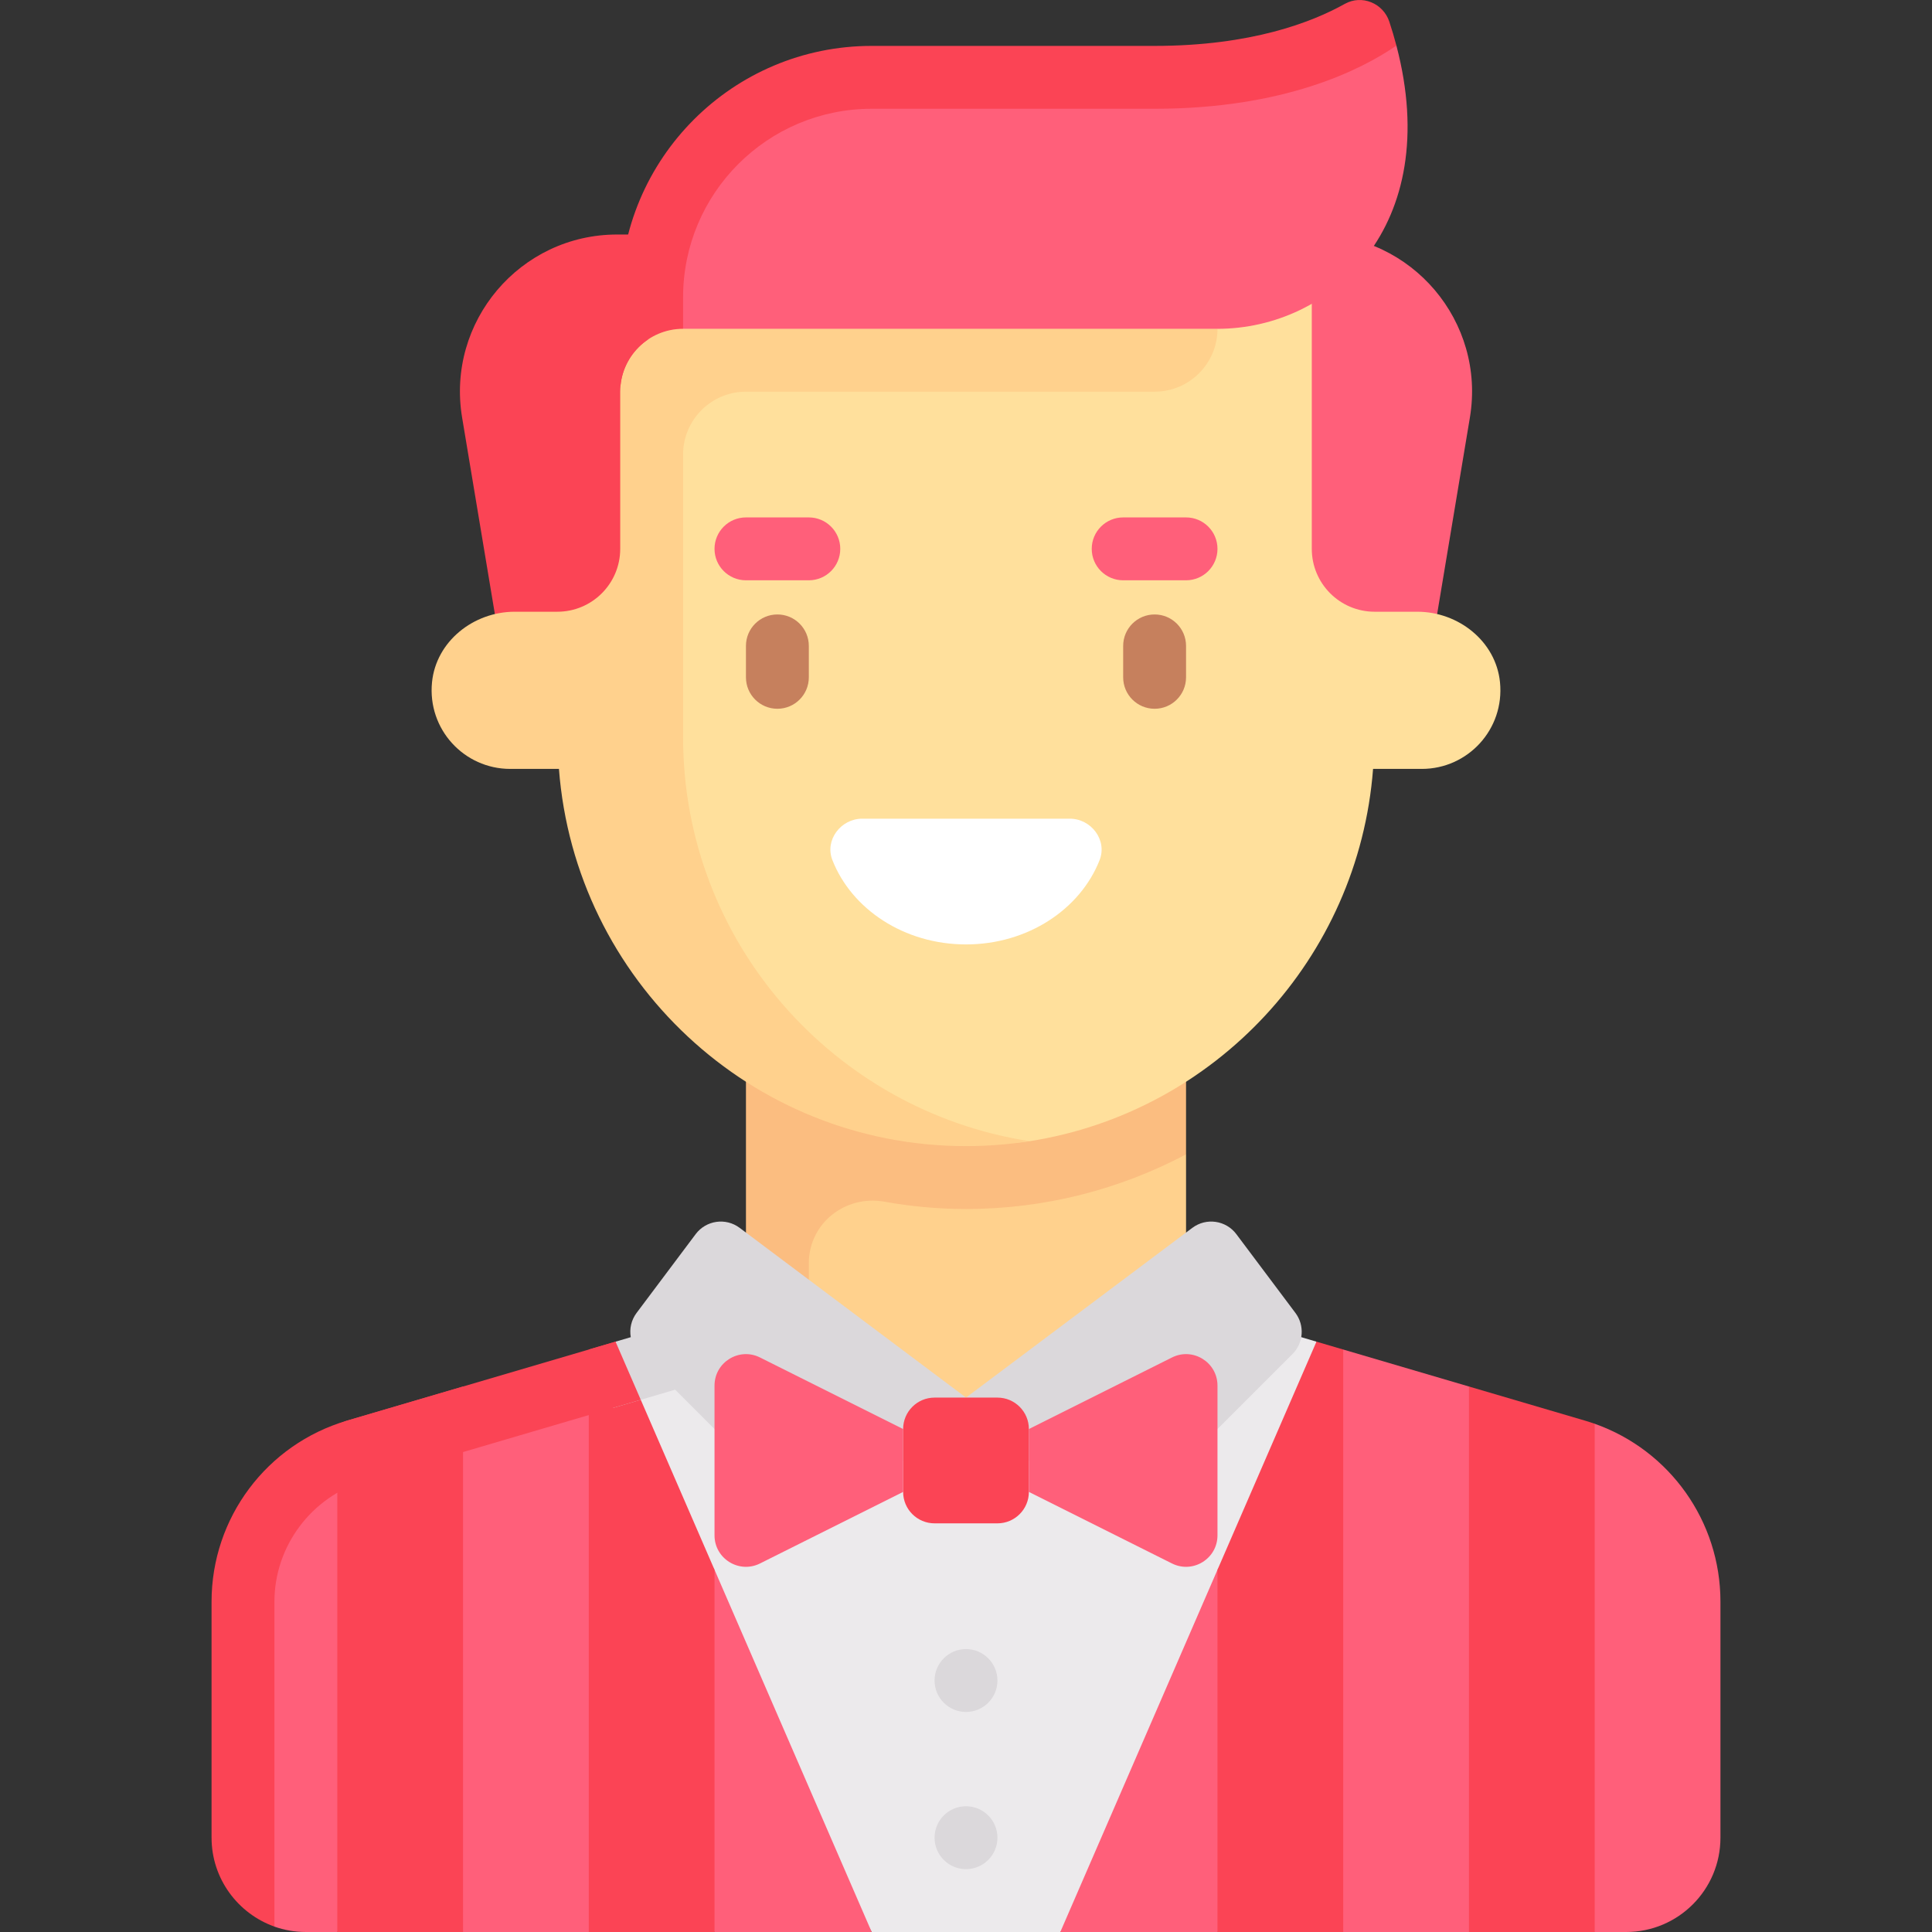 <svg id="Capa_1" enable-background="new 0 0 512 512" height="512" viewBox="0 0 512 512" width="512" xmlns="http://www.w3.org/2000/svg"><rect x="0" y="0" width="512" height="512" fill="#333333" stroke="none"/><g><path d="m348.874 355.553-34.56-10.165h-116.628l-43.792 26.189 77.114 140.423h49.984l69.68-63.102z" fill="#eceaec"/><path d="m422.614 377.316-17.535 5.012-15.789-14.888-33.322-9.801-33.322 58.365-41.654 95.996h41.652l18.47-10.867 14.853 10.867h33.322l16.549-7.935 16.774 7.935h8.331c13.803 0 24.992-11.189 24.992-24.992v-62.568c-.001-21.272-13.445-40.105-33.321-47.124z" fill="#ff5f7a"/><path d="m189.355 416.003-32.397-51.012-58.232 19.121c-21.272 6.257-35.88 25.779-35.88 47.952v54.943l9.877 23.568c2.607.922 5.412 1.423 8.334 1.423h8.331l16.506-18.686 16.816 18.688h33.322l15.345-18.686 17.978 18.686h41.653z" fill="#ff5f7a"/><g fill="#fb4455"><path d="m91.946 376.488c-.889.261-1.692.678-2.558.985v134.527h33.322v-144.561z"/><path d="m420.054 376.488c.889.261 1.692.526 2.558.833v134.679h-33.322v-144.561z"/><path d="m156.033 357.639v154.361h33.322v-95.997l-26.229-60.45z"/><path d="m355.967 357.639v154.361h-33.322v-95.997l26.229-60.45z"/></g><path d="m206.237 305.916h108.077v72.795h-108.077z" fill="#ffd18d"/><path d="m343.301 347.939-15.658-20.878c-2.761-3.681-7.982-4.427-11.663-1.666l-59.98 44.985v16.661h58.314l28.213-28.213c2.932-2.932 3.262-7.573.774-10.889z" fill="#dbd8db"/><path d="m197.686 378.711h16.661v-43.939c0-10.562 9.646-18.177 20.042-16.309 7.014 1.26 14.23 1.934 21.611 1.934 21.074 0 40.898-5.268 58.314-14.48v-35.503h-116.628z" fill="#fbbd80"/><path d="m196.02 325.395c-3.681-2.761-8.902-2.015-11.663 1.666l-15.658 20.878c-1.424 1.898-1.92 4.23-1.538 6.428l-4.034 1.186-.705 17.577 16.5-4.853 18.765 18.765h58.313v-16.662z" fill="#dbd8db"/><path d="m163.55 62.148h9.144v99.967l-38.876 16.661-11.355-68.128c-4.231-25.388 15.348-48.5 41.087-48.5z" fill="#fb4455"/><path d="m348.45 62.148h-9.144v99.967l38.876 16.661 11.355-68.128c4.231-25.388-15.348-48.5-41.087-48.5z" fill="#ff5f7a"/><path d="m375.606 162.115h-11.308c-9.202 0-16.661-7.459-16.661-16.661v-66.645h-175.282l-6.733 124.959c4.267 55.906 33.379 99.012 90.378 99.012 5.741 0 11.377.508 16.875-.353 49.084-7.688 87.164-48.385 91.001-98.659h12.917c12.211 0 21.967-10.509 20.719-22.975-1.085-10.84-11.013-18.678-21.906-18.678z" fill="#ffe09c"/><path d="m322.645 87.14h-141.62c-9.202 0-16.661 7.459-16.661 16.661v41.653c0 9.202-7.459 16.661-16.661 16.661h-11.308c-10.894 0-20.821 7.838-21.906 18.678-1.248 12.466 8.507 22.975 20.719 22.975h12.917c4.267 55.906 50.878 99.967 107.877 99.967 5.698 0 11.416-.46 16.875-1.308-51.906-8.01-91.851-52.841-91.851-106.99v-74.975c0-9.202 7.459-16.661 16.661-16.661h108.298c9.2 0 16.66-7.46 16.66-16.661z" fill="#ffd18d"/><g fill="#ff5f7a"><path d=""/><path d="m370.063 12.083-13.727-2.929c-8.668 4.846-24.812 11.111-50.353 11.111h-74.975c-36.807 0-66.798 37.14-49.984 66.875h141.62c30.023 0 60.046-27.05 47.419-75.057z"/></g><path d="m206.016 187.831c-4.605 0-8.331-3.73-8.331-8.331v-8.331c0-4.601 3.726-8.331 8.331-8.331s8.331 3.73 8.331 8.331v8.331c0 4.601-3.726 8.331-8.331 8.331z" fill="#c6805d"/><path d="m305.984 187.831c-4.605 0-8.331-3.73-8.331-8.331v-8.331c0-4.601 3.726-8.331 8.331-8.331s8.331 3.73 8.331 8.331v8.331c-.001 4.601-3.727 8.331-8.331 8.331z" fill="#c6805d"/><path d="m214.347 153.784h-16.661c-4.605 0-8.331-3.73-8.331-8.331s3.726-8.331 8.331-8.331h16.661c4.605 0 8.331 3.73 8.331 8.331s-3.726 8.331-8.331 8.331z" fill="#ff5f7a"/><path d="m314.314 153.784h-16.661c-4.605 0-8.331-3.73-8.331-8.331s3.726-8.331 8.331-8.331h16.661c4.605 0 8.331 3.73 8.331 8.331s-3.726 8.331-8.331 8.331z" fill="#ff5f7a"/><path d="m228.51 216.958c-5.683 0-9.995 5.672-7.921 10.964 5.1 13.017 19.029 22.359 35.411 22.359s30.311-9.341 35.411-22.359c2.073-5.291-2.239-10.964-7.921-10.964z" fill="#fff"/><path d="m264.331 403.702h-16.661c-4.601 0-8.331-3.73-8.331-8.331v-16.661c0-4.601 3.73-8.331 8.331-8.331h16.661c4.601 0 8.331 3.73 8.331 8.331v16.661c-.001 4.602-3.731 8.331-8.331 8.331z" fill="#fb4455"/><path d="m201.411 359.746c-5.539-2.77-12.056 1.258-12.056 7.451v39.686c0 6.193 6.517 10.221 12.056 7.451l37.927-18.964v-16.661z" fill="#ff5f7a"/><path d="m310.589 359.746-37.927 18.964v16.661l37.927 18.964c5.539 2.77 12.056-1.258 12.056-7.451v-39.686c0-6.193-6.517-10.221-12.056-7.452z" fill="#ff5f7a"/><path d="m231.008 28.826h74.975c34.38 0 54.729-10.317 64.08-16.742-.552-2.111-1.154-4.132-1.874-6.323-1.617-4.922-7.293-7.26-11.814-4.729-8.659 4.849-24.813 11.133-50.392 11.133h-74.975c-36.807 0-66.645 29.838-66.645 66.645v24.992c0-9.202 7.459-16.661 16.661-16.661v-8.331c.001-27.606 22.379-49.984 49.984-49.984z" fill="#fb4455"/><circle cx="256" cy="445.355" fill="#dbd8db" r="8.331"/><circle cx="256" cy="487.008" fill="#dbd8db" r="8.331"/><path d="m96.645 392.475 73.165-21.52-6.684-15.403-71.18 20.935c-21.272 6.256-35.88 25.779-35.88 47.953v62.567c0 10.866 6.977 20.116 16.661 23.559v-86.128c0-14.675 9.836-27.822 23.918-31.963z" fill="#fb4455"/></g></svg>